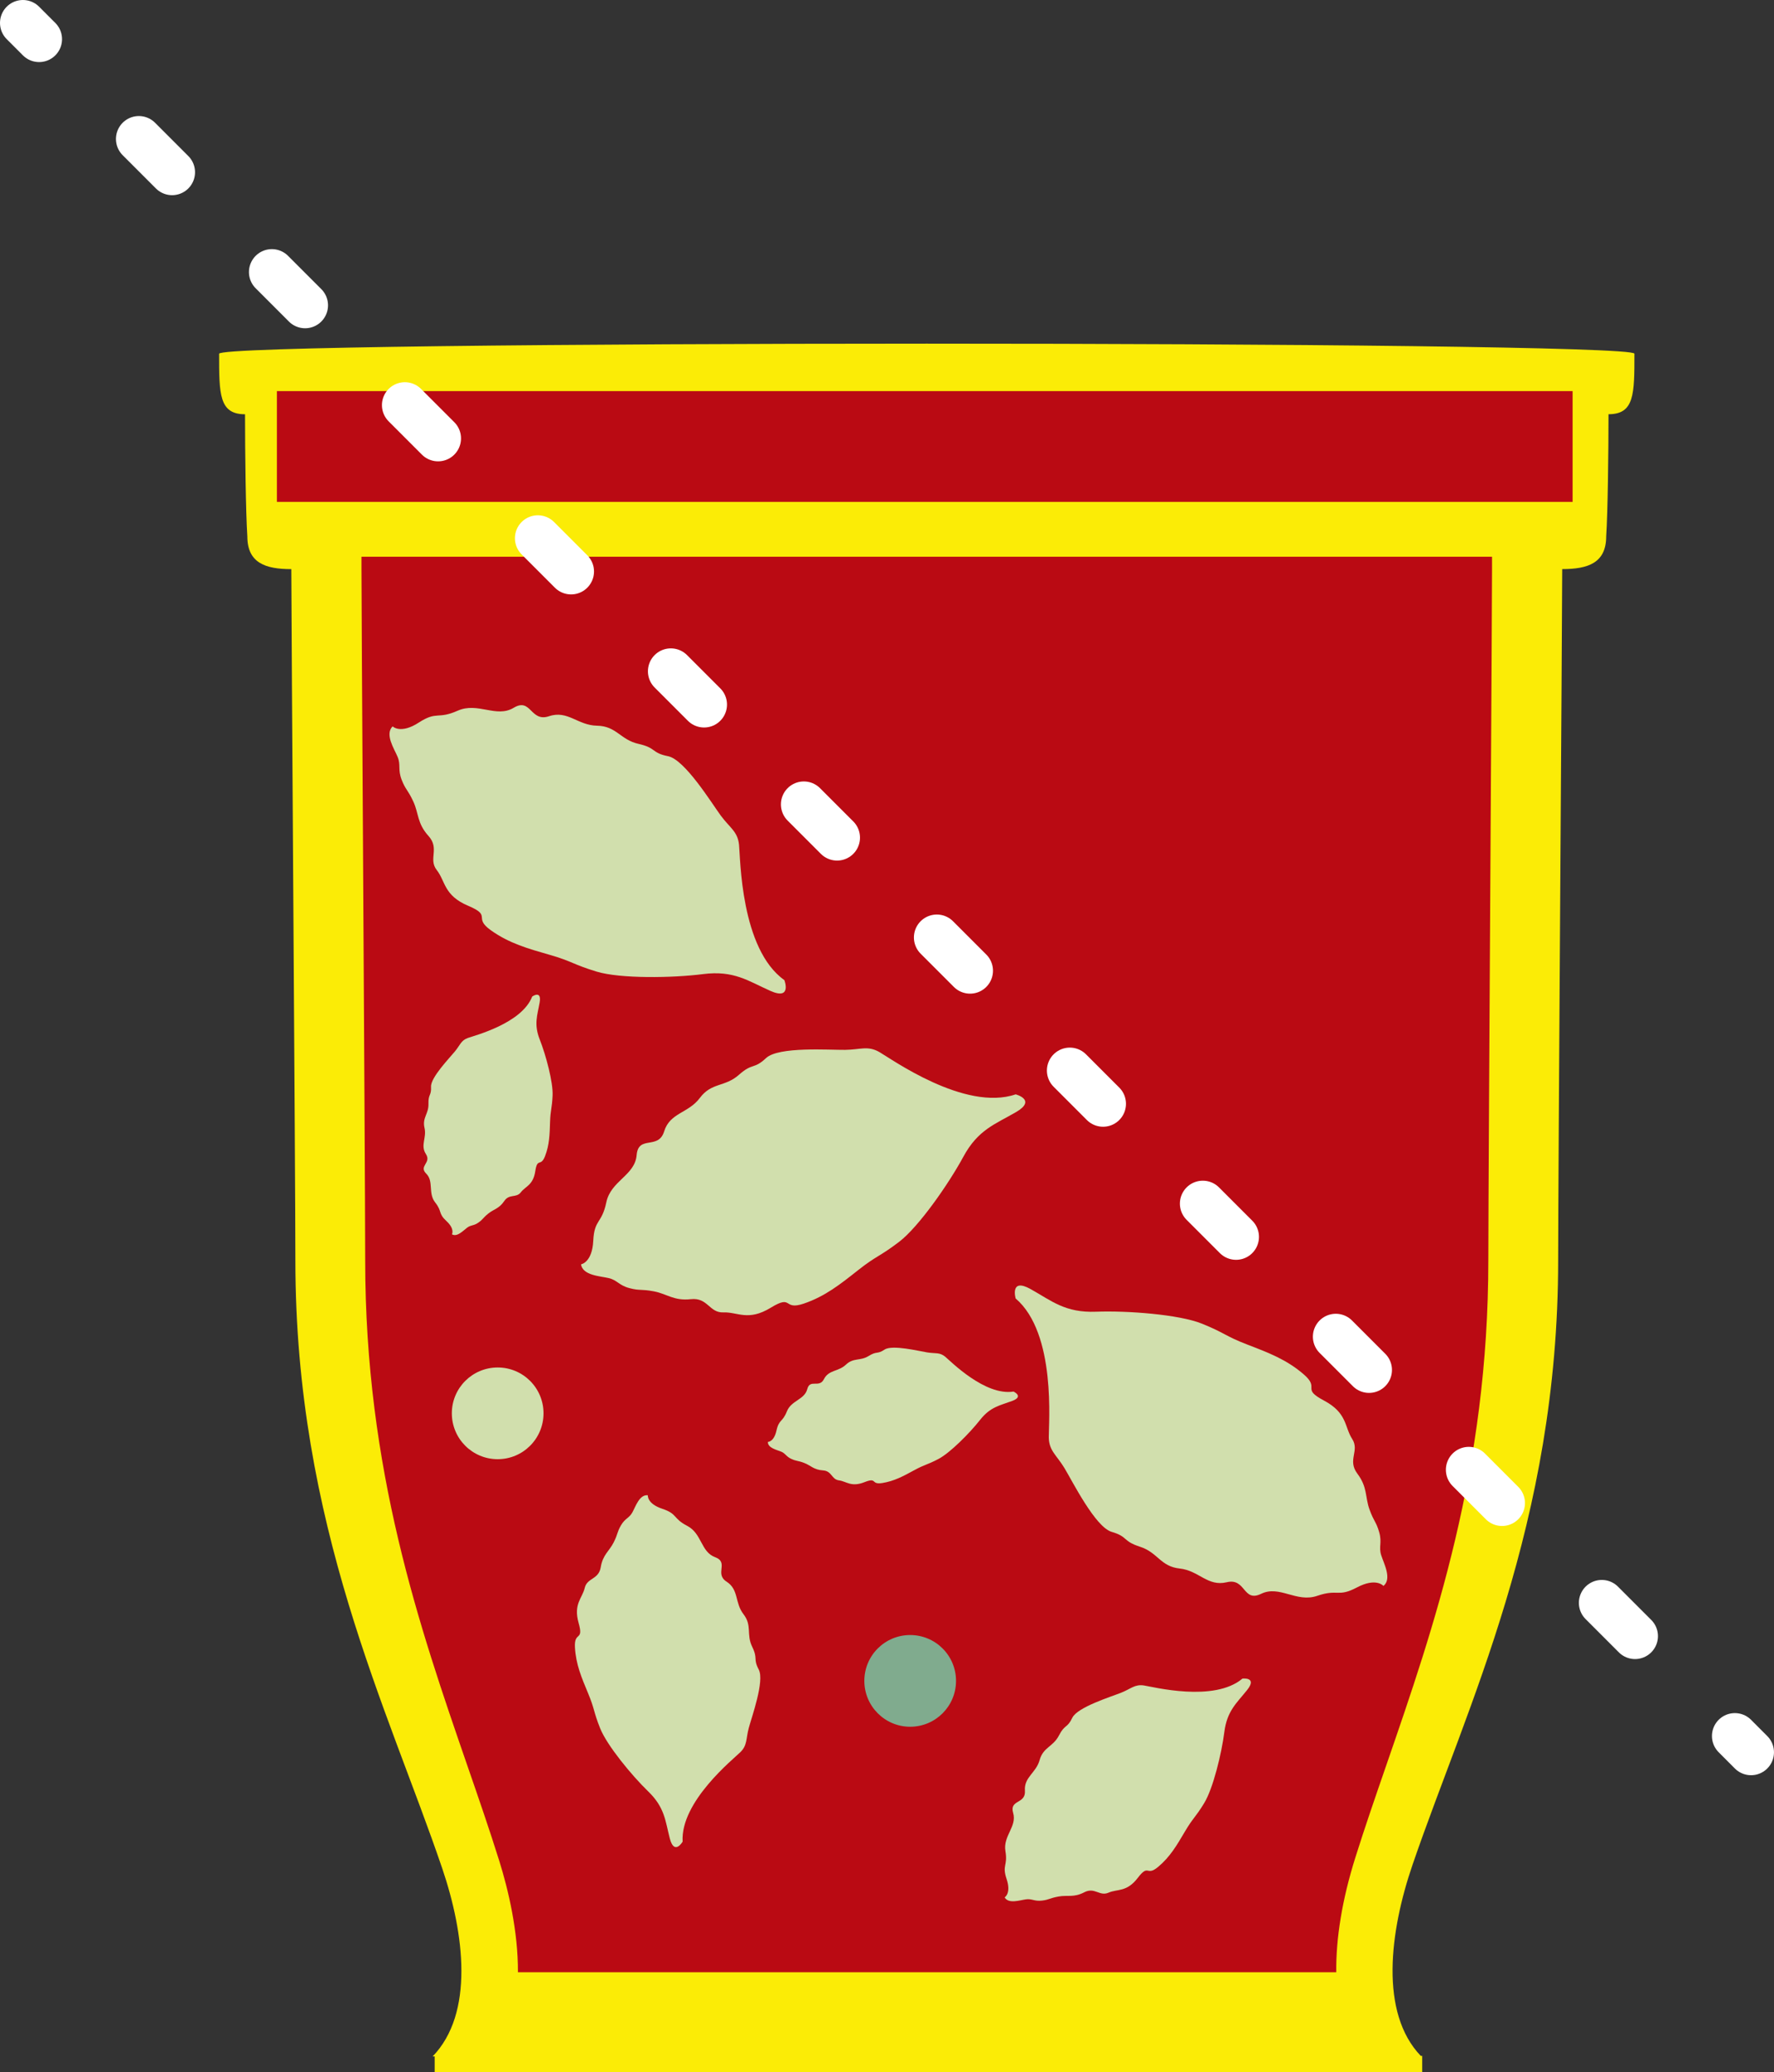 <?xml version="1.0" encoding="utf-8"?>
<!-- Generator: Adobe Illustrator 16.0.0, SVG Export Plug-In . SVG Version: 6.00 Build 0)  -->
<!DOCTYPE svg PUBLIC "-//W3C//DTD SVG 1.1//EN" "http://www.w3.org/Graphics/SVG/1.1/DTD/svg11.dtd">
<svg version="1.1" id="Layer_1" xmlns="http://www.w3.org/2000/svg" xmlns:xlink="http://www.w3.org/1999/xlink" x="0px" y="0px"
	 width="92.058px" height="107.467px" viewBox="0 0 92.058 107.467" enable-background="new 0 0 92.058 107.467"
	 xml:space="preserve">
<rect x="0" y="0" width="92.058" height="107.467" fill="#333333" stroke="none"/>
<path fill="#FBEC06" d="M84.815,18.343c0,2.097,0,3.138-1.345,3.138c0,1.947-0.037,5.097-0.12,6.329
	c0,1.383-0.938,1.702-2.283,1.702c0,2.449-0.21,31.713-0.21,35.854c0,13.607-4.739,23.116-7.556,31.336
	c-1.188,3.461-1.72,7.674,0.428,9.914h0.073v0.852H22.557v-0.825c-0.046,0-0.105-0.001-0.105-0.001
	c2.157-2.234,1.653-6.346,0.498-9.747c-2.809-8.263-7.622-17.813-7.622-31.528c0-4.14-0.211-33.403-0.211-35.853
	c-1.345,0-2.282-0.319-2.282-1.702c-0.082-1.232-0.119-4.382-0.119-6.329c-1.346,0-1.346-1.041-1.346-3.138
	C11.369,17.647,84.815,17.647,84.815,18.343"/>
<rect x="14.369" y="20.282" fill="#BA0A13" width="67.238" height="5.745"/>
<path fill="#BA0A13" d="M25.912,96.514c-0.504-1.609-1.068-3.244-1.668-4.975c-2.48-7.181-5.293-15.317-5.293-26.177
	c0-2.341-0.063-12.709-0.115-21.727c-0.042-6.93-0.078-13.061-0.078-14.124v-0.639h58.668v0.639c0,1.063-0.036,7.194-0.077,14.124
	c-0.053,9.018-0.116,19.386-0.116,21.727c0,10.856-2.812,18.992-5.292,26.173c-0.57,1.65-1.119,3.238-1.604,4.781
	c-0.69,2.188-1.015,4.199-0.995,5.961H26.877C26.887,100.146,26.376,98,25.912,96.514"/>
<path fill="#D1DFAD" d="M20.374,37.669c0,0,0.41,0.418,1.36-0.199c0.951-0.616,0.962-0.146,2.015-0.614
	c1.052-0.467,1.997,0.394,2.909-0.152c0.909-0.547,0.858,0.765,1.832,0.438c0.972-0.327,1.486,0.476,2.494,0.492
	c1.01,0.018,1.205,0.73,2.149,0.942c0.943,0.211,0.66,0.467,1.533,0.639c0.874,0.172,2.268,2.443,2.737,3.08
	c0.471,0.637,0.875,0.821,0.947,1.509c0.072,0.689,0.076,5.408,2.353,7.023c0,0,0.412,1.066-0.732,0.556
	c-1.144-0.51-1.889-1.072-3.485-0.868c-1.596,0.205-4.301,0.243-5.522-0.128c-1.224-0.371-1.271-0.535-2.423-0.866
	c-1.153-0.331-2.112-0.598-3.067-1.277c-0.955-0.682,0.093-0.734-1.176-1.27c-1.271-0.535-1.176-1.269-1.632-1.852
	c-0.456-0.582,0.166-1.108-0.431-1.771c-0.596-0.661-0.498-1.161-0.789-1.788c-0.291-0.628-0.399-0.598-0.605-1.131
	c-0.206-0.534-0.032-0.759-0.208-1.182S19.956,38.08,20.374,37.669"/>
<path fill="#D1DFAD" d="M33.618,77.542c0,0-0.053,0.434,0.75,0.701c0.802,0.266,0.533,0.49,1.296,0.887
	c0.762,0.394,0.699,1.345,1.441,1.621c0.743,0.275-0.045,0.856,0.6,1.271c0.643,0.414,0.416,1.088,0.875,1.685
	c0.461,0.594,0.137,1.041,0.452,1.688c0.315,0.648,0.035,0.604,0.343,1.189c0.307,0.59-0.367,2.459-0.52,3.028
	c-0.15,0.571-0.069,0.894-0.438,1.255c-0.367,0.361-3.113,2.563-2.994,4.639c0,0-0.43,0.736-0.665-0.168
	c-0.235-0.903-0.255-1.6-1.117-2.434s-2.143-2.391-2.497-3.275c-0.354-0.883-0.278-0.986-0.624-1.813
	c-0.344-0.824-0.635-1.508-0.684-2.381s0.471-0.288,0.189-1.275c-0.277-0.986,0.192-1.275,0.318-1.813
	c0.127-0.536,0.723-0.42,0.831-1.074c0.107-0.654,0.443-0.83,0.674-1.292c0.231-0.462,0.162-0.511,0.376-0.88
	c0.214-0.368,0.427-0.371,0.591-0.671C32.983,78.127,33.184,77.491,33.618,77.542"/>
<path fill="#D1DFAD" d="M23.447,73.292c0,1.314,1.065,2.379,2.379,2.379s2.379-1.063,2.379-2.379c0-1.314-1.064-2.377-2.379-2.377
	C24.512,70.917,23.447,71.978,23.447,73.292"/>
<path fill="#80AB8E" d="M44.853,87.167c0,1.313,1.065,2.379,2.378,2.379c1.314,0,2.38-1.064,2.38-2.379
	c0-1.313-1.064-2.377-2.38-2.377C45.918,84.79,44.853,85.853,44.853,87.167"/>
<path fill="#D1DFAD" d="M30.151,65.567c0,0,0.579-0.089,0.635-1.221c0.055-1.133,0.441-0.868,0.677-1.994
	c0.234-1.126,1.485-1.391,1.574-2.45s1.125-0.251,1.427-1.229c0.303-0.98,1.254-0.932,1.856-1.739
	c0.603-0.81,1.297-0.552,2.02-1.192c0.724-0.645,0.765-0.265,1.414-0.873c0.649-0.609,3.309-0.414,4.101-0.425
	c0.792-0.01,1.177-0.23,1.777,0.113c0.602,0.343,4.435,3.097,7.074,2.194c0,0,1.105,0.287,0.023,0.918
	c-1.083,0.631-1.975,0.906-2.74,2.322c-0.767,1.414-2.314,3.631-3.329,4.407c-1.017,0.776-1.177,0.718-2.118,1.461
	s-1.72,1.365-2.829,1.743c-1.11,0.377-0.542-0.504-1.717,0.214c-1.177,0.718-1.718,0.214-2.456,0.243
	c-0.739,0.029-0.803-0.782-1.688-0.686c-0.887,0.098-1.232-0.274-1.913-0.404c-0.681-0.131-0.72-0.023-1.272-0.168
	c-0.554-0.145-0.634-0.416-1.08-0.521C31.138,66.174,30.24,66.146,30.151,65.567"/>
<path fill="#D1DFAD" d="M71.791,82.245c0,0-0.371-0.453-1.374,0.076c-1.002,0.53-0.973,0.063-2.061,0.436
	c-1.089,0.371-1.954-0.569-2.911-0.105c-0.955,0.465-0.788-0.839-1.785-0.6c-0.997,0.24-1.439-0.604-2.442-0.711
	c-1.002-0.106-1.136-0.834-2.057-1.129s-0.616-0.523-1.472-0.772c-0.854-0.248-2.042-2.634-2.454-3.312
	c-0.412-0.676-0.8-0.896-0.81-1.586c-0.012-0.692,0.403-5.395-1.72-7.205c0,0-0.315-1.098,0.777-0.487
	c1.094,0.61,1.787,1.235,3.395,1.173s4.306,0.141,5.491,0.618c1.187,0.478,1.216,0.646,2.336,1.077
	c1.12,0.431,2.052,0.781,2.941,1.545c0.891,0.763-0.156,0.723,1.06,1.367c1.218,0.646,1.06,1.369,1.463,1.99
	c0.4,0.619-0.266,1.088,0.27,1.801c0.535,0.711,0.394,1.199,0.627,1.851c0.235,0.651,0.348,0.631,0.505,1.183
	c0.158,0.549-0.035,0.758,0.104,1.193C71.811,81.084,72.244,81.874,71.791,82.245"/>
<path fill="#D1DFAD" d="M52.134,98.394c0,0,0.351-0.203,0.103-0.946c-0.249-0.744,0.068-0.672-0.063-1.455
	c-0.131-0.787,0.61-1.271,0.401-1.978c-0.208-0.706,0.662-0.444,0.611-1.153c-0.051-0.708,0.576-0.914,0.763-1.588
	c0.186-0.672,0.697-0.682,1.003-1.275c0.306-0.597,0.428-0.361,0.693-0.918c0.267-0.556,2.031-1.097,2.54-1.302
	c0.508-0.204,0.701-0.444,1.175-0.374c0.475,0.071,3.64,0.889,5.115-0.357c0,0,0.787-0.092,0.246,0.588
	c-0.54,0.678-1.047,1.08-1.187,2.185s-0.582,2.925-1.043,3.681c-0.46,0.756-0.578,0.758-1,1.475
	c-0.423,0.716-0.768,1.313-1.389,1.834c-0.622,0.523-0.477-0.188-1.056,0.568c-0.577,0.758-1.054,0.568-1.523,0.772
	c-0.469,0.205-0.713-0.303-1.26-0.019c-0.548,0.285-0.865,0.132-1.336,0.219c-0.472,0.086-0.471,0.165-0.863,0.211
	c-0.394,0.045-0.515-0.109-0.828-0.064C52.923,98.54,52.336,98.747,52.134,98.394"/>
<path fill="#D1DFAD" d="M23.452,64.008c0,0,0.163-0.27-0.283-0.684c-0.447-0.414-0.205-0.482-0.587-0.968s-0.061-1.093-0.464-1.493
	c-0.405-0.402,0.283-0.551-0.016-1.014s0.05-0.838-0.074-1.364c-0.123-0.528,0.223-0.726,0.206-1.243
	c-0.014-0.521,0.156-0.406,0.133-0.884c-0.026-0.479,0.972-1.505,1.24-1.834c0.271-0.329,0.313-0.564,0.661-0.693
	c0.351-0.128,2.808-0.754,3.349-2.152c0,0,0.501-0.355,0.386,0.308c-0.115,0.663-0.311,1.126,0.009,1.93
	c0.317,0.804,0.694,2.208,0.663,2.894s-0.111,0.731-0.131,1.376c-0.021,0.646-0.032,1.18-0.26,1.768
	c-0.229,0.588-0.396,0.049-0.507,0.78c-0.109,0.731-0.506,0.779-0.749,1.095c-0.241,0.313-0.599,0.061-0.863,0.457
	c-0.268,0.397-0.539,0.414-0.827,0.647c-0.289,0.233-0.258,0.288-0.509,0.465c-0.25,0.179-0.393,0.117-0.589,0.267
	C24.043,63.812,23.72,64.17,23.452,64.008"/>
<path fill="#D1DFAD" d="M39.846,74.776c0,0,0.315,0.006,0.447-0.589s0.313-0.419,0.54-0.994c0.227-0.573,0.914-0.603,1.057-1.153
	c0.146-0.554,0.618-0.031,0.868-0.522c0.249-0.491,0.749-0.378,1.141-0.751c0.395-0.374,0.737-0.174,1.18-0.449
	c0.44-0.273,0.429-0.068,0.827-0.332c0.399-0.264,1.789,0.082,2.21,0.148c0.422,0.068,0.646-0.016,0.933,0.222
	s2.064,2.044,3.546,1.808c0,0,0.56,0.254-0.071,0.487c-0.631,0.235-1.128,0.302-1.662,0.979c-0.534,0.68-1.557,1.713-2.165,2.031
	c-0.607,0.318-0.688,0.272-1.255,0.582c-0.565,0.307-1.035,0.565-1.656,0.664c-0.621,0.1-0.24-0.316-0.93-0.043
	c-0.688,0.271-0.928-0.044-1.321-0.095c-0.395-0.052-0.354-0.487-0.832-0.517s-0.629-0.258-0.977-0.389
	c-0.348-0.132-0.378-0.078-0.658-0.205c-0.278-0.127-0.298-0.279-0.523-0.375C40.314,75.188,39.84,75.09,39.846,74.776"/>
<line fill="none" stroke="#FFFFFF" stroke-width="2.378" stroke-linecap="round" stroke-linejoin="round" x1="1.189" y1="1.189" x2="2.03" y2="2.03"/>
<line fill="none" stroke="#FFFFFF" stroke-width="2.378" stroke-linecap="round" stroke-linejoin="round" stroke-dasharray="2.44,7.32" x1="7.206" y1="7.207" x2="87.439" y2="87.439"/>
<line fill="none" stroke="#FFFFFF" stroke-width="2.378" stroke-linecap="round" stroke-linejoin="round" x1="90.027" y1="90.027" x2="90.868" y2="90.87"/>
</svg>
